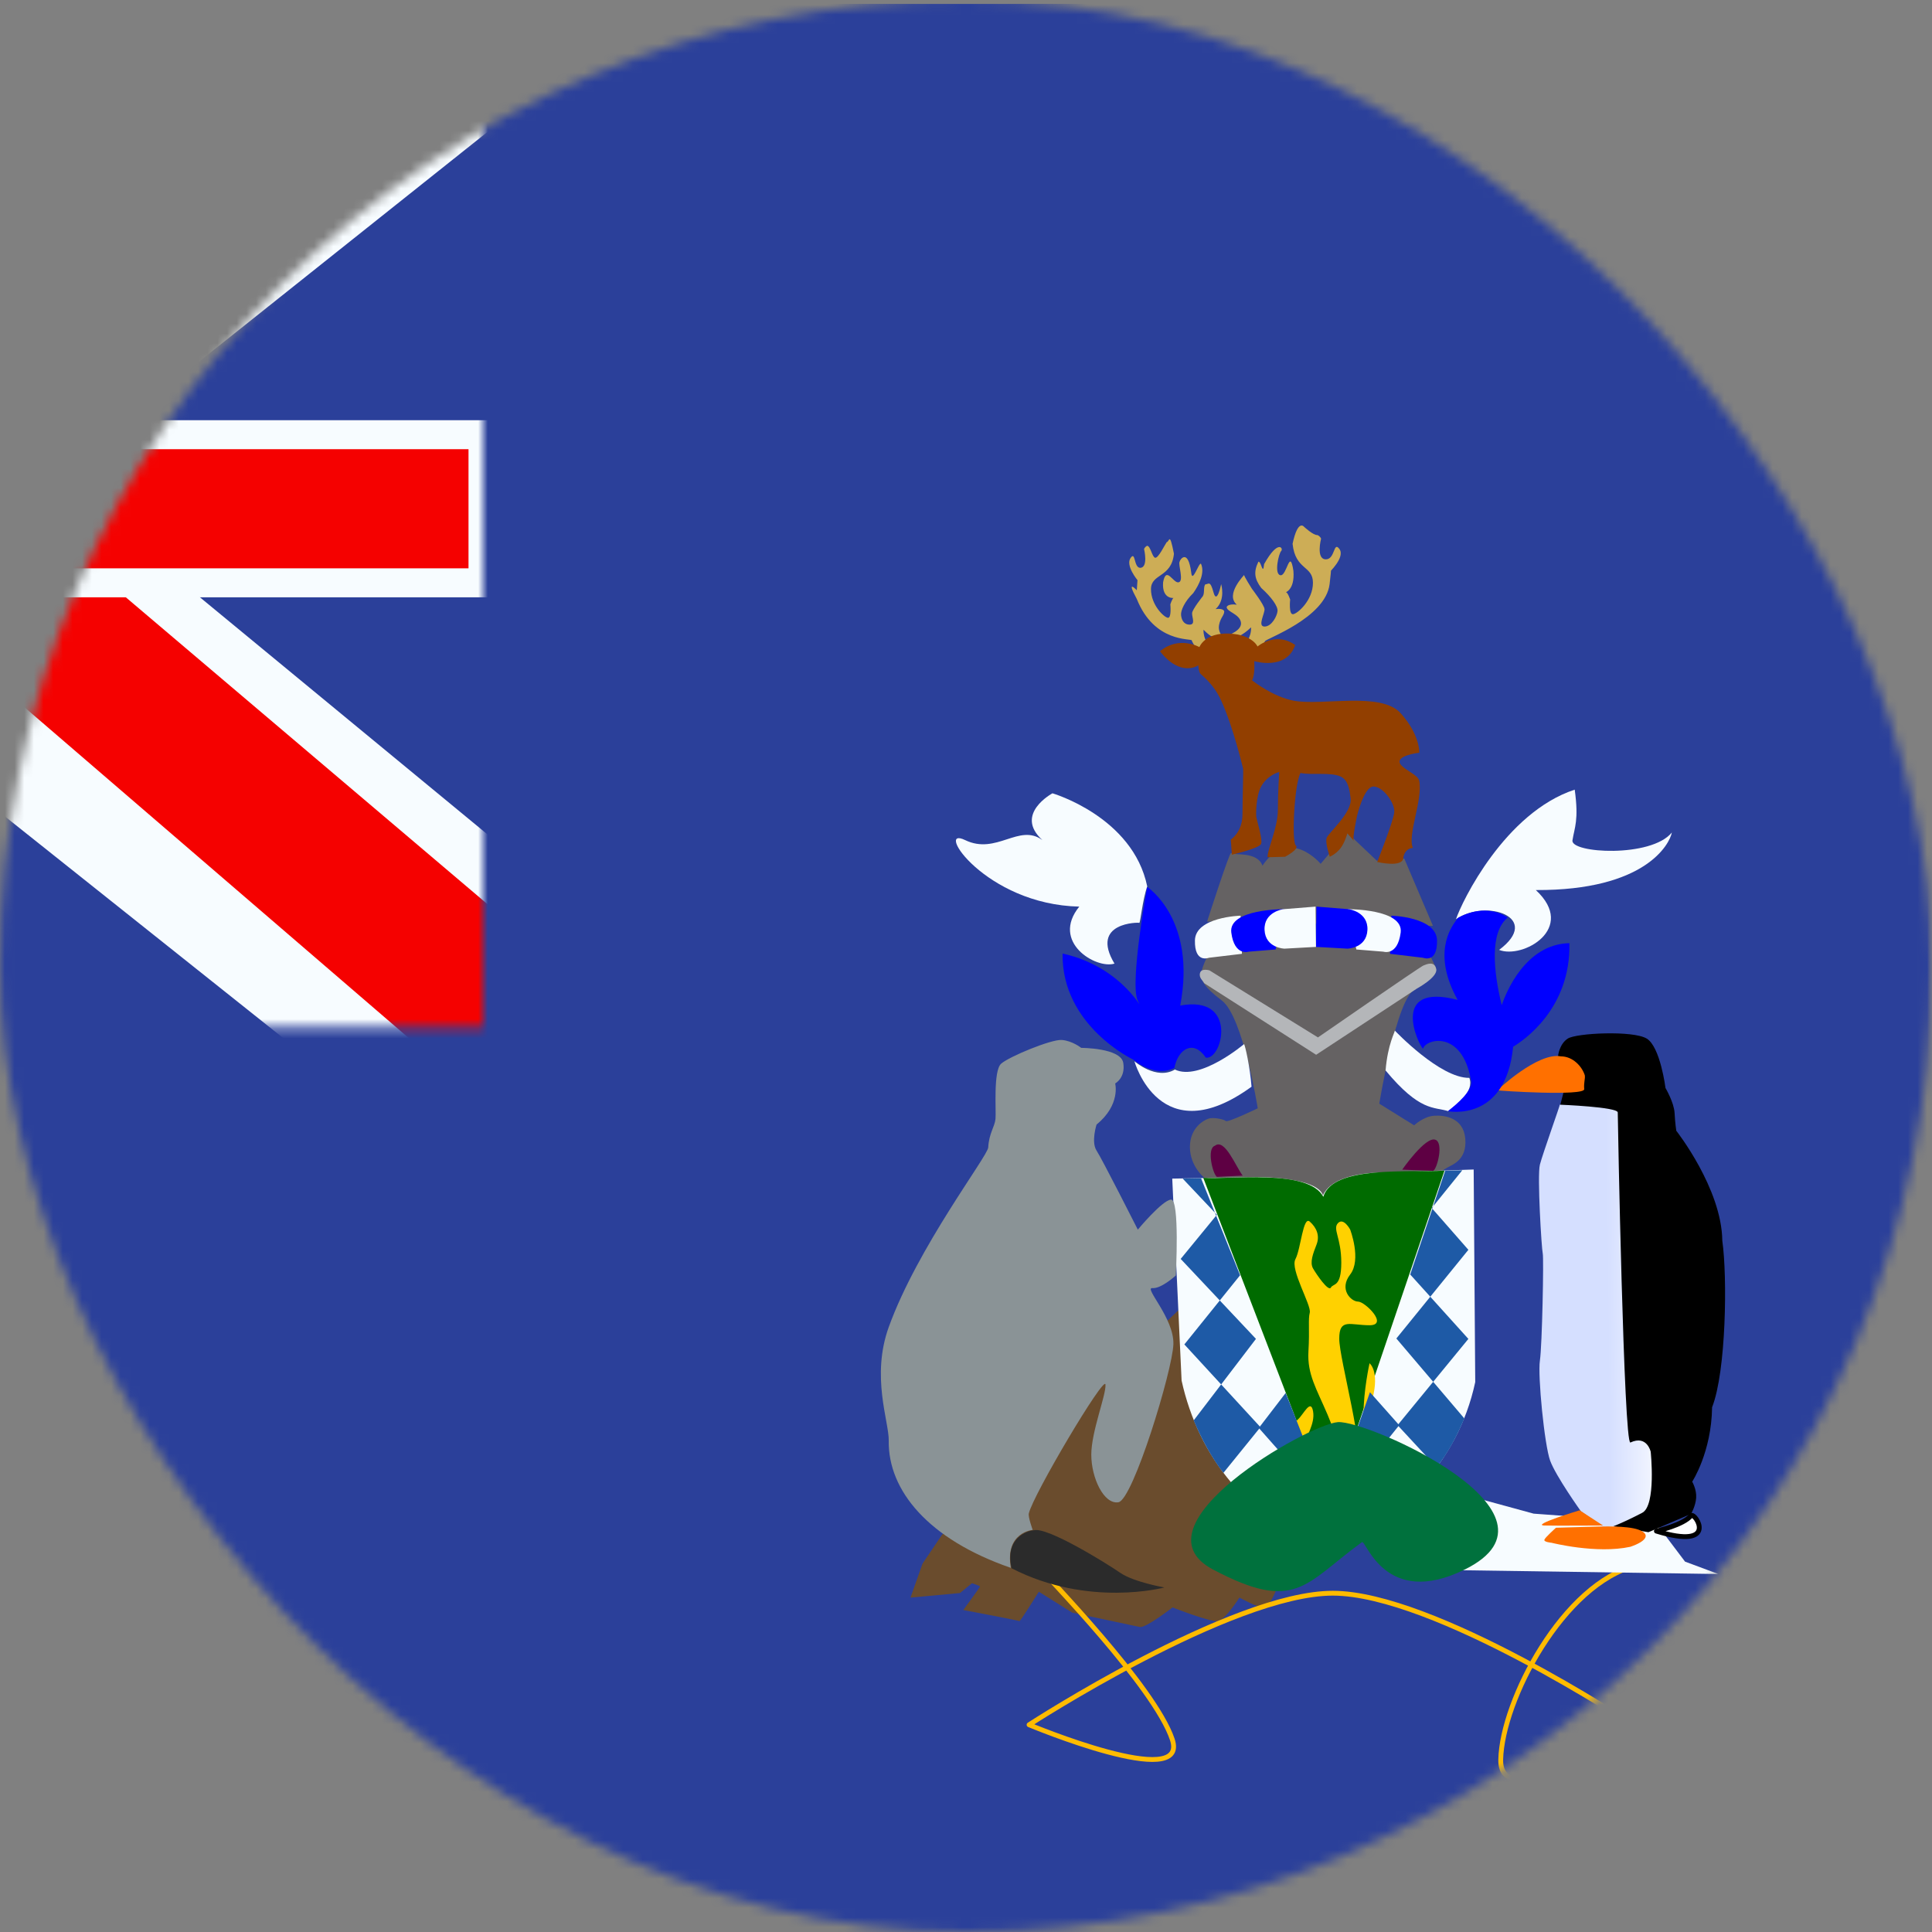 <svg width="200" height="200" viewBox="0 0 200 200" fill="none" xmlns="http://www.w3.org/2000/svg">
<rect x="0" y="0" width="200" height="200" fill="#808080" stroke="none"/>
<mask id="mask0_306_2578" style="mask-type:alpha" maskUnits="userSpaceOnUse" x="0" y="0" width="200" height="200">
<rect width="200" height="200" rx="100" fill="#C4C4C4"/>
</mask>
<g mask="url(#mask0_306_2578)">
<mask id="mask1_306_2578" style="mask-type:alpha" maskUnits="userSpaceOnUse" x="-88" y="-1" width="288" height="217">
<rect x="-88" y="-0.5" width="288" height="216" fill="white"/>
</mask>
<g mask="url(#mask1_306_2578)">
<path fill-rule="evenodd" clip-rule="evenodd" d="M-88 0.4H200V216.4H-88V0.4Z" fill="#2B409A"/>
<rect x="-88" y="-1" width="138" height="107.333" fill="#2B409A"/>
<mask id="mask2_306_2578" style="mask-type:alpha" maskUnits="userSpaceOnUse" x="-88" y="-1" width="138" height="108">
<rect x="-88" y="-1" width="138" height="107.333" fill="white"/>
</mask>
<g mask="url(#mask2_306_2578)">
<path d="M-103.367 98.664L-73 111.982L50.688 13.479L66.706 -6.313L34.233 -10.764L-16.216 31.684L-56.823 60.284L-103.367 98.664Z" fill="#F7FCFF"/>
<path d="M-99.208 107.997L-83.737 115.726L60.956 -8.15H39.233L-99.208 107.997Z" fill="#F50100"/>
<path d="M65.363 98.664L34.996 111.982L-88.692 13.479L-104.71 -6.313L-72.236 -10.764L-21.787 31.684L18.819 60.284L65.363 98.664Z" fill="#F7FCFF"/>
<path d="M64.326 105.362L48.856 113.091L-12.756 60.053L-31.023 54.127L-106.252 -6.244H-84.529L-9.342 52.694L10.629 59.8L64.326 105.362Z" fill="#F50100"/>
<mask id="path-10-outside-1_306_2578" maskUnits="userSpaceOnUse" x="-90" y="-3" width="142" height="111" fill="black">
<rect fill="white" x="-90" y="-3" width="142" height="111"/>
<path fill-rule="evenodd" clip-rule="evenodd" d="M-11.453 -1H-26.787V45H-88V60.333H-26.787V106.333H-11.453V60.333H50V45H-11.453V-1Z"/>
</mask>
<path fill-rule="evenodd" clip-rule="evenodd" d="M-11.453 -1H-26.787V45H-88V60.333H-26.787V106.333H-11.453V60.333H50V45H-11.453V-1Z" fill="#F50100"/>
<path d="M-26.787 -1V-2.5H-28.287V-1H-26.787ZM-11.453 -1H-9.953V-2.5H-11.453V-1ZM-26.787 45V46.5H-25.287V45H-26.787ZM-88 45V43.5H-89.5V45H-88ZM-88 60.333H-89.5V61.833H-88V60.333ZM-26.787 60.333H-25.287V58.833H-26.787V60.333ZM-26.787 106.333H-28.287V107.833H-26.787V106.333ZM-11.453 106.333V107.833H-9.953V106.333H-11.453ZM-11.453 60.333V58.833H-12.953V60.333H-11.453ZM50 60.333V61.833H51.5V60.333H50ZM50 45H51.5V43.5H50V45ZM-11.453 45H-12.953V46.5H-11.453V45ZM-26.787 0.5H-11.453V-2.5H-26.787V0.5ZM-25.287 45V-1H-28.287V45H-25.287ZM-88 46.5H-26.787V43.5H-88V46.5ZM-86.5 60.333V45H-89.5V60.333H-86.5ZM-26.787 58.833H-88V61.833H-26.787V58.833ZM-25.287 106.333V60.333H-28.287V106.333H-25.287ZM-11.453 104.833H-26.787V107.833H-11.453V104.833ZM-12.953 60.333V106.333H-9.953V60.333H-12.953ZM50 58.833H-11.453V61.833H50V58.833ZM48.5 45V60.333H51.5V45H48.5ZM-11.453 46.5H50V43.5H-11.453V46.5ZM-12.953 -1V45H-9.953V-1H-12.953Z" fill="#F7FCFF" mask="url(#path-10-outside-1_306_2578)"/>
</g>
<path d="M130.863 166.464C130.31 166.464 128.303 165.383 128.303 165.383C128.303 165.383 126.849 167.684 126.087 167.817C125.326 167.953 121.382 166.399 121.382 166.399C121.382 166.399 118.614 168.561 117.991 168.425C117.368 168.292 111.001 166.94 111.001 166.94L107.541 164.775C107.541 164.775 105.604 167.885 105.534 167.817C105.465 167.749 99.722 166.668 99.722 166.668C99.722 166.668 101.451 164.302 101.451 164.234C101.451 164.167 100.621 163.895 100.621 163.895L99.375 164.911L94.254 165.383L95.5 161.866L97.507 158.892L122.074 135.559L134.184 157.403L132.386 163.963C132.386 163.963 131.416 166.464 130.863 166.464Z" fill="#6A4C2D"/>
<path d="M107.397 162.05C108.252 163.085 119.525 174.607 121.352 180.059C123.179 185.51 106.529 178.547 106.529 178.547C106.529 178.547 127.495 164.928 137.968 164.928C148.442 164.928 169.026 178.547 169.026 178.547C169.026 178.547 155.213 188.275 155.355 182.141C155.497 176.007 161.839 163.924 169.408 162.05" stroke="#FFBB00" stroke-width="0.5" stroke-linecap="round" stroke-linejoin="round"/>
<path d="M177.879 162.941L174.435 161.659L171.386 157.621L158.76 156.692L147.249 153.551L142.396 156.789L145.009 160.201L151.396 162.551L177.879 162.941Z" fill="#F7FCFF"/>
<path d="M127.45 88.298C127.567 88.593 130.142 88.07 130.689 89.613C133.46 85.521 136.713 89.423 136.713 89.423L139.449 86.183L142.539 89.109L145.374 88.888L148.336 95.841L124.958 95.403C124.958 95.403 127.333 88.004 127.45 88.298Z" fill="#656263"/>
<path d="M151.686 117.887C151.498 115.685 149.546 115.428 148.457 115.501C147.365 115.575 146.389 116.492 146.389 116.492L142.784 114.253C142.784 114.253 144.588 103.132 146.502 102.436C148.321 101.154 148.642 100.599 148.642 100.307C148.642 100.013 147.967 98.822 147.967 98.822L136.21 97.463L125.093 98.748C125.093 98.748 124.23 100.489 124.343 101.004C124.456 101.516 124.494 102.068 126.483 103.573C128.687 105.229 130.201 114.731 130.201 114.731C130.201 114.731 127.085 116.234 126.897 116.05C126.709 115.869 125.771 115.685 125.281 115.759C124.795 115.832 123.179 116.639 123.179 118.73C123.179 120.824 124.795 122.035 124.795 122.035C124.795 122.035 135.423 129.824 137.001 132.685C138.541 129.235 148.642 121.447 149.844 120.858C150.333 120.567 151.874 120.088 151.686 117.887Z" fill="#656263"/>
<path d="M162.293 107.514C163.176 106.939 169.057 106.651 170.47 107.514C171.881 108.377 172.411 112.63 172.411 112.63C172.411 112.63 173.294 114.124 173.352 115.217C173.41 116.309 173.529 117.056 173.529 117.056C173.529 117.056 178.234 123.036 178.292 128.438C178.822 132.117 178.703 141.945 177.235 145.68C177.174 150.338 175.176 153.383 175.176 153.383C175.176 153.383 175.645 154.187 175.587 155.05C175.527 155.913 175.058 156.717 175.058 156.717L170.647 158.613L165.765 157.809L160.234 141.656L161.528 114.353L161.881 112.975L161.294 109.296C161.294 109.296 161.412 108.088 162.293 107.514Z" fill="black"/>
<path d="M130.36 121.851C130.36 121.851 136.311 121.851 136.954 123.738C138.08 121.223 143.226 121.381 143.226 121.381C146.336 121.276 149.446 121.172 152.554 121.067C152.609 128.402 152.661 135.737 152.716 143.072C150.894 151.61 144.567 157.637 137.597 160.204C129.285 157.584 124.032 150.721 122.318 142.914C121.994 135.946 121.672 128.976 121.351 122.009C124.354 121.955 127.357 121.905 130.36 121.851Z" fill="#F7FCFF"/>
<path d="M124.559 121.926L137.68 156.094L149.533 121.181C145.855 121.413 137.967 120.615 136.988 123.892C135.471 120.961 127.171 122.144 124.559 121.926V121.926Z" fill="#006B00"/>
<path fill-rule="evenodd" clip-rule="evenodd" d="M139.769 127.283C139.769 127.283 140.963 130.396 139.769 131.937C138.576 133.478 139.868 134.741 140.588 134.741C141.308 134.741 143.779 137.188 141.774 137.188C139.769 137.188 138.638 136.426 138.638 138.577C138.638 140.728 141.407 150.414 140.588 152.736C139.769 155.059 139.973 156.836 141.148 156.246C142.322 155.656 143.056 154.138 142.415 151.216C141.774 148.294 141.148 148.984 141.148 146.459C141.148 143.933 141.774 141.123 141.774 141.123C141.774 141.123 142.828 141.912 142.078 144.795C141.329 147.678 143.006 151.655 143.006 152.736C143.006 153.818 143.056 156.795 142.415 157.09C141.774 157.385 141.186 159.182 140.588 157.812C139.99 156.442 139.616 154.183 138.85 155.737C138.084 157.292 138.232 160.866 137.435 161.038C136.639 161.21 135.449 162.904 135.449 162.224C135.449 161.544 134.327 160.316 134.669 159.172C135.011 158.028 135.311 157.893 135.587 158.99C135.864 160.087 137.028 160.077 137.028 159.172C137.028 158.267 136.62 158.708 137.028 156.648C137.435 154.588 137.889 151.861 137.028 152.025C136.167 152.189 134.845 153.53 134.669 151.055C134.493 148.581 133.786 147.422 134.355 146.94C134.925 146.459 135.684 144.737 135.927 146.091C136.17 147.445 135.1 148.738 135.275 149.226C135.449 149.714 135.547 150.819 136.287 149.893C137.028 148.968 137.464 147.441 138.018 148.856C138.572 150.271 138.584 149.155 137.435 146.459C136.287 143.763 135.311 142.263 135.449 139.896C135.587 137.53 135.401 136.643 135.587 135.882C135.773 135.122 133.531 131.417 134.1 130.35C134.669 129.283 134.887 125.839 135.587 126.459C136.287 127.079 136.647 127.911 136.287 128.838C135.927 129.765 135.567 130.687 135.927 131.312C136.287 131.937 137.524 133.743 137.771 133.289C138.018 132.834 138.85 133.274 138.85 130.702C138.85 128.131 137.923 127.227 138.507 126.616C139.091 126.006 139.769 127.283 139.769 127.283Z" fill="#FFD100"/>
<path d="M149.606 121.188L151.375 121.145L148.216 125.056L152.006 129.38L144.55 138.56L151.586 146.835C150.813 148.688 149.916 150.375 148.72 151.9L144.677 147.534L152.006 138.603L145.983 131.933L149.606 121.188Z" fill="#1E5AA6"/>
<path d="M122.433 122.009L125.971 125.753L122.224 130.323L130.017 138.6L123.571 147.039C124.344 148.893 125.453 150.95 126.646 152.472L130.48 147.738L122.604 139.175L128.375 132.012L124.33 121.966L122.433 122.009Z" fill="#1E5AA6"/>
<path d="M133.091 144.201L130.311 147.824L140.253 159.064C142.008 158.198 143.386 157.21 144.889 156.019L139.705 150.172L141.814 144.119L144.846 147.535L135.367 159.353C133.781 158.693 132.026 157.663 130.439 156.387L135.451 150.172L133.091 144.201Z" fill="#1E5AA6"/>
<path d="M167.469 115.163C167.469 115.738 168.095 149.652 168.781 149.328C170.487 148.522 170.88 150.282 170.88 150.282C170.88 150.282 171.468 155.86 169.997 156.607C167.35 157.985 166.192 158.289 166.192 158.289L163.646 156.434C163.646 156.434 161.057 152.812 160.469 151.202C159.881 149.594 159.175 142.409 159.409 140.856C159.644 139.305 159.821 130.221 159.705 129.763C159.586 129.301 159.117 121.714 159.409 120.565C159.705 119.417 161.526 114.357 161.468 114.357C161.468 114.357 167.469 114.589 167.469 115.163Z" fill="url(#paint0_linear_306_2578)"/>
<path d="M161.588 109.355C162.822 109.355 163.763 110.391 164.058 111.311C164.116 111.713 163.94 112.001 163.997 112.748C164.058 113.496 155.058 112.918 155 112.862C155 112.862 159.176 108.897 161.588 109.355Z" fill="#FF7000"/>
<path d="M171.47 158.5C171.47 158.5 174.293 157.866 175.058 156.89C175.53 156.545 178 160.512 171.47 158.5Z" fill="white" stroke="black" stroke-width="0.5" stroke-linejoin="round"/>
<path d="M166.78 111.647C166.78 111.896 166.579 112.097 166.33 112.097C166.082 112.097 165.88 111.896 165.88 111.647C165.88 111.398 166.082 111.197 166.33 111.197C166.579 111.197 166.78 111.398 166.78 111.647Z" fill="black"/>
<path d="M144.386 106.679C144.386 106.679 149.072 111.634 152.104 111.58C152.654 113.035 150.725 114.388 149.955 115.033C148.412 114.549 147.016 115.12 143.434 110.813C143.657 108.066 144.441 106.786 144.386 106.679Z" fill="#F7FCFF"/>
<path d="M163.014 81.744C163.455 84.922 162.988 85.66 162.781 86.995C162.574 88.329 170.921 88.822 173.069 86.181C172.849 87.367 170.344 92.192 158.989 92.138C163.289 96.126 157.614 99.303 155.187 98.333C159.652 94.994 153.921 93.001 150.724 95.155C151.33 93.324 155.795 84.116 163.014 81.744Z" fill="#F7FCFF"/>
<path fill-rule="evenodd" clip-rule="evenodd" d="M155.455 104.055C154.603 100.554 154.19 96.531 156.073 94.993C153.591 93.323 150.892 95.046 150.892 95.046C150.874 95.088 150.823 95.159 150.751 95.258C150.174 96.055 148.246 98.721 150.892 103.508C143.838 101.677 146.789 108.081 147.31 108.565C147.585 107.54 151.332 106.572 152.27 111.796C152.586 112.855 150.685 114.381 150.076 114.871C149.94 114.98 149.869 115.038 149.899 115.028C149.899 115.028 155.866 116.239 156.64 108.357C157.658 107.752 162.616 104.45 162.465 97.636C157.914 97.729 155.903 102.745 155.455 104.055Z" fill="#0000FF"/>
<path d="M128.787 108.081C128.787 108.081 124.215 111.957 121.623 110.718C119.694 111.85 117.435 109.858 117.435 109.858C117.435 109.858 120.079 119.389 129.56 112.495C129.395 110.395 128.897 108.242 128.787 108.081Z" fill="#F7FCFF"/>
<path d="M121.57 110.559C121.955 108.567 123.554 107.596 124.822 109.481C126.53 109.806 128.239 102.967 122.175 104.096C123.884 95.156 118.759 91.817 118.759 91.817C118.759 91.817 116.941 101.727 117.767 103.558C118.594 105.389 116.555 100.165 109.997 98.71C109.886 106.198 117.327 109.699 117.327 109.699C117.327 109.699 119.421 111.584 121.57 110.559Z" fill="#0000FF"/>
<path d="M115.371 99.753C113.442 100.344 108.751 97.516 111.727 93.852C101.972 93.637 96.661 85.395 99.912 86.967C103.164 88.538 105.487 85.189 107.912 86.967C104.936 84.275 108.951 82.122 108.951 82.122C108.951 82.122 117.273 84.547 118.761 91.763C118.265 93.164 118.044 95.64 117.934 95.533C117.934 95.479 112.781 95.443 115.371 99.753Z" fill="#F7FCFF"/>
<path d="M130.943 66.383C130.987 66.136 137.222 63.994 137.642 60.454C138.062 56.914 137.558 59.301 137.558 59.301C137.558 59.301 139.286 57.696 138.655 56.831C138.021 55.967 138.232 57.943 137.222 57.902C136.211 57.86 136.758 55.761 136.758 55.761C136.758 55.761 136.674 55.514 136.379 55.39C135.956 55.431 134.989 54.526 134.989 54.526C134.989 54.526 134.358 53.702 133.807 56.296C134.103 59.055 135.916 58.519 135.916 60.331C135.916 62.142 134.314 63.542 133.851 63.583C133.388 63.624 133.556 62.06 133.556 62.06C133.556 62.06 133.304 61.319 133.136 61.319C132.968 61.319 134.062 61.154 133.894 59.096C133.515 56.626 133.22 59.672 132.545 59.548C131.87 59.425 132.377 57.284 132.629 57.037C132.881 56.79 132.334 55.761 130.86 58.396C130.732 59.672 130.564 58.066 130.269 58.149C129.765 59.178 129.849 59.919 130.564 60.866C131.618 61.813 132.293 62.76 132.25 63.254C132.209 63.748 131.659 64.86 130.903 64.86C130.144 64.86 130.943 63.501 130.903 63.048C130.86 62.595 129.597 60.948 129.597 60.948C129.597 60.948 128.711 59.548 128.795 59.507C128.879 59.466 126.773 61.525 128.036 62.595C127.069 62.472 126.985 62.842 126.985 62.842C126.985 63.336 128.291 63.542 128.459 64.406C128.627 65.271 127.109 65.765 127.109 65.765C127.109 65.765 127.744 66.63 129.51 64.942C129.553 66.012 128.838 66.753 128.838 66.753C129.426 67.014 129.889 66.987 129.973 67.659C129.973 67.659 130.903 66.63 130.943 66.383Z" fill="#CDAD56"/>
<path d="M124.194 67.662C124.194 67.662 123.406 66.519 123.371 66.294C123.333 66.07 119.496 66.578 117.681 62.005C116.5 59.832 117.681 61.106 117.681 61.106L117.753 60.057C117.753 60.057 116.496 58.554 117.033 57.768C117.57 56.981 117.349 58.779 118.039 58.783C118.897 58.745 118.433 56.835 118.433 56.835C118.433 56.835 118.504 56.61 118.755 56.498C119.111 56.535 119.259 57.662 119.58 57.737C119.902 57.812 120.568 56.411 120.776 56.123C121.072 56.081 121.06 54.962 121.526 57.322C121.277 59.832 119.149 59.345 119.149 60.993C119.149 62.641 120.507 63.915 120.901 63.953C121.295 63.99 121.153 62.567 121.153 62.567C121.153 62.567 121.367 61.892 121.509 61.892C121.654 61.892 120.258 62.154 120.403 60.281C120.724 58.527 121.437 60.394 122.01 60.281C122.583 60.169 121.943 58.427 122.109 58.161C122.146 57.895 122.989 56.752 123.316 59.274C123.423 60.435 124.072 58.274 124.321 58.349C124.752 59.285 124.133 60.536 123.525 61.398C122.63 62.259 122.224 63.203 122.262 63.653C122.297 64.103 122.508 64.661 123.154 64.661C123.797 64.661 123.371 63.878 123.406 63.466C123.441 63.054 124.515 61.72 124.515 61.72C124.726 61.391 124.55 60.775 124.773 60.491C125.123 60.495 125.268 60.019 125.624 61.33C125.983 62.641 126.412 60.469 126.412 60.469C126.412 60.469 126.913 62.08 125.838 63.054C126.661 62.941 126.733 63.278 126.733 63.278C126.733 63.728 126.342 63.915 126.197 64.702C126.053 65.489 126.626 65.938 126.626 65.938C126.626 65.938 126.09 66.725 124.587 65.189C124.55 66.163 125.161 66.837 125.161 66.837C124.657 67.075 124.266 67.049 124.194 67.662Z" fill="#CDAD56"/>
<path d="M134.079 66.772C133.158 69.462 129.837 68.441 129.837 68.441C129.837 68.441 129.947 69.788 129.617 70.434C129.889 70.634 131.852 72.145 133.914 72.534C136.879 73.095 142.952 71.562 144.991 73.827C147.029 76.092 146.922 77.92 146.922 77.92C146.922 77.92 144.269 78.223 145.007 79.157C145.485 79.764 146.805 80.215 146.922 80.841C147.294 82.837 145.678 86.428 146.259 87.776C145.341 87.859 145.269 88.798 145.269 88.798C145.217 89.865 142.567 89.231 142.567 89.231C142.567 89.231 144.22 85.082 144.33 84.115C144.44 83.144 143.172 81.421 142.182 81.421C141.188 81.421 140.473 84.491 140.473 84.491C140.473 84.491 139.978 86.806 140.143 87.021C140.308 87.236 139.48 86.268 139.48 86.268C139.48 86.268 139.22 87.208 138.793 87.776C138.314 88.415 137.661 88.691 137.661 88.691C137.661 88.691 137.166 87.29 137.331 86.752C137.496 86.214 140.033 84.115 139.813 82.606C139.715 81.941 139.627 80.779 138.793 80.393C137.738 79.905 135.802 80.261 134.632 80.02C133.989 81.115 133.694 87.128 134.134 87.508C134.577 87.884 133.034 88.691 133.034 88.691L131.215 88.744C131.186 87.929 132.287 85.702 132.287 83.817C132.287 81.933 132.426 79.913 132.426 79.913C132.426 79.913 131.203 80.221 130.552 81.421C130.006 82.427 130.007 84.329 130.057 84.599C130.167 85.19 130.717 86.859 130.552 87.346C130.387 87.83 127.523 88.475 127.523 88.475L127.41 86.913C127.41 86.913 128.623 86.161 128.623 84.276C128.623 82.391 128.733 79.697 128.678 79.536C128.645 79.439 127.686 75.314 126.423 72.534C125.581 70.68 124.282 69.831 124.216 69.68C124.051 69.303 124.051 68.872 124.051 68.872C124.051 68.872 122.229 70.165 120.081 67.418C122.05 65.776 124.161 66.987 124.161 66.987C124.161 66.987 124.711 65.479 127.245 65.587C129.782 65.695 130.277 67.095 130.167 66.933C130.167 66.933 132.04 65.317 134.079 66.772Z" fill="#923F00"/>
<path d="M144.034 94.791C144.077 94.791 148.714 94.927 148.76 97.35C148.806 99.769 147.338 99.144 147.292 99.144C147.246 99.144 143.895 98.739 143.895 98.739L144.034 94.791Z" fill="#0000FF"/>
<path d="M139.536 94.119C139.536 94.119 145.319 94.077 144.997 96.542C144.676 99.009 143.208 98.517 143.208 98.517L140.407 98.29L139.536 94.119Z" fill="#F7FCFF"/>
<path d="M136.277 93.852L139.628 94.12C139.628 94.12 141.646 94.389 141.556 96.274C141.464 98.159 139.489 98.204 139.489 98.204L136.231 98.023L136.277 93.852Z" fill="#0000FF"/>
<path d="M128.427 94.791C128.381 94.791 123.745 94.927 123.698 97.35C123.655 99.769 125.123 99.144 125.169 99.144C125.216 99.144 128.566 98.739 128.566 98.739L128.427 94.791Z" fill="#F7FCFF"/>
<path d="M132.925 94.119C132.925 94.119 127.142 94.077 127.464 96.542C127.785 99.009 129.253 98.517 129.253 98.517L132.054 98.29L132.925 94.119Z" fill="#0000FF"/>
<path d="M136.187 93.852L132.836 94.12C132.836 94.12 130.815 94.389 130.907 96.274C131 98.159 132.972 98.204 132.972 98.204L136.23 98.023L136.187 93.852Z" fill="#F7FCFF"/>
<path d="M148.581 117.984C149.467 118.272 148.792 120.958 148.369 121.207L145.155 121.082C145.155 121.082 147.564 117.613 148.581 117.984Z" fill="#5E0043"/>
<path d="M128.641 121.703C127.883 120.67 126.782 117.821 125.769 118.605C124.88 118.893 125.557 121.579 125.98 121.828L128.641 121.703Z" fill="#5E0043"/>
<path d="M124.651 101.776L136.246 109.19L146.689 102.327C146.689 102.327 148.866 101.153 148.678 100.31C148.493 99.464 147.74 99.795 147.363 99.942C146.99 100.089 136.434 107.393 136.434 107.393L125.204 100.454C125.204 100.454 124.379 100.199 124.228 100.712C124.078 101.227 124.538 101.518 124.651 101.776Z" fill="#B4B6B9"/>
<path d="M163.522 156.347C163.522 156.347 158.454 157.877 159.866 157.921C160.911 157.953 165.946 157.921 165.946 157.921L163.522 156.347Z" fill="#FF7000"/>
<path d="M165.577 158.024L161.077 158.151C161.077 158.151 159.945 159.155 159.873 159.396C159.803 159.639 160.617 159.707 160.617 159.707C160.617 159.707 165.259 160.887 168.772 160.123C170.544 159.518 170.854 158.79 169.611 158.349C168.372 157.908 165.612 158.041 165.577 158.024Z" fill="#FF7000"/>
<path d="M113.517 116.41C113.517 116.41 112.931 118.21 113.517 119.11C114.103 120.009 117.787 127.291 117.787 127.291C117.787 127.291 120.299 124.263 121.22 124.181C122.141 124.101 121.721 132.036 121.721 132.036C121.721 132.036 120.215 133.426 119.294 133.344C118.373 133.262 121.553 136.454 121.469 139.154C121.385 141.853 117.285 155.27 115.778 155.513C114.271 155.759 112.97 152.987 112.97 150.59C112.97 148.194 114.522 144.389 114.438 143.325C114.354 142.261 106.95 154.727 106.502 156.674C106.417 157.043 106.904 158.377 106.904 158.377C106.904 158.377 104.002 158.615 104.644 162.305C96.105 159.359 91.919 154.288 92.002 149.134C92.035 147.159 90.151 142.512 92.002 137.381C94.983 129.12 102.248 119.692 102.3 118.784C102.383 117.31 102.969 116.656 103.053 115.838C103.137 115.02 102.802 110.846 103.639 110.111C104.476 109.375 108.829 107.575 109.917 107.657C111.006 107.739 111.927 108.475 111.927 108.475C111.927 108.475 116.029 108.475 116.28 110.028C116.531 111.585 115.443 112.157 115.443 112.157C115.443 112.157 116.029 114.367 113.517 116.41Z" fill="#8A9396"/>
<path d="M115.959 162.812C117.342 163.769 120.537 164.335 120.537 164.335C120.537 164.335 112.689 166.448 104.716 162.345C103.987 159.15 106.426 158.437 107.03 158.412C108.438 158.044 114.576 161.853 115.959 162.812Z" fill="#2B2B2B"/>
<path d="M125.566 162.472C134.152 167.011 135.071 163.955 140.987 159.642C141.398 159.342 143.35 166.57 151.64 162.472C163.372 156.674 141.583 147.009 138.503 147.218C135.424 147.434 116.979 157.934 125.566 162.472Z" fill="#00713D"/>
</g>
</g>
<defs>
<linearGradient id="paint0_linear_306_2578" x1="166.478" y1="139.967" x2="173.161" y2="139.894" gradientUnits="userSpaceOnUse">
<stop stop-color="#D5DFFF"/>
<stop offset="1" stop-color="white"/>
</linearGradient>
</defs>
</svg>
